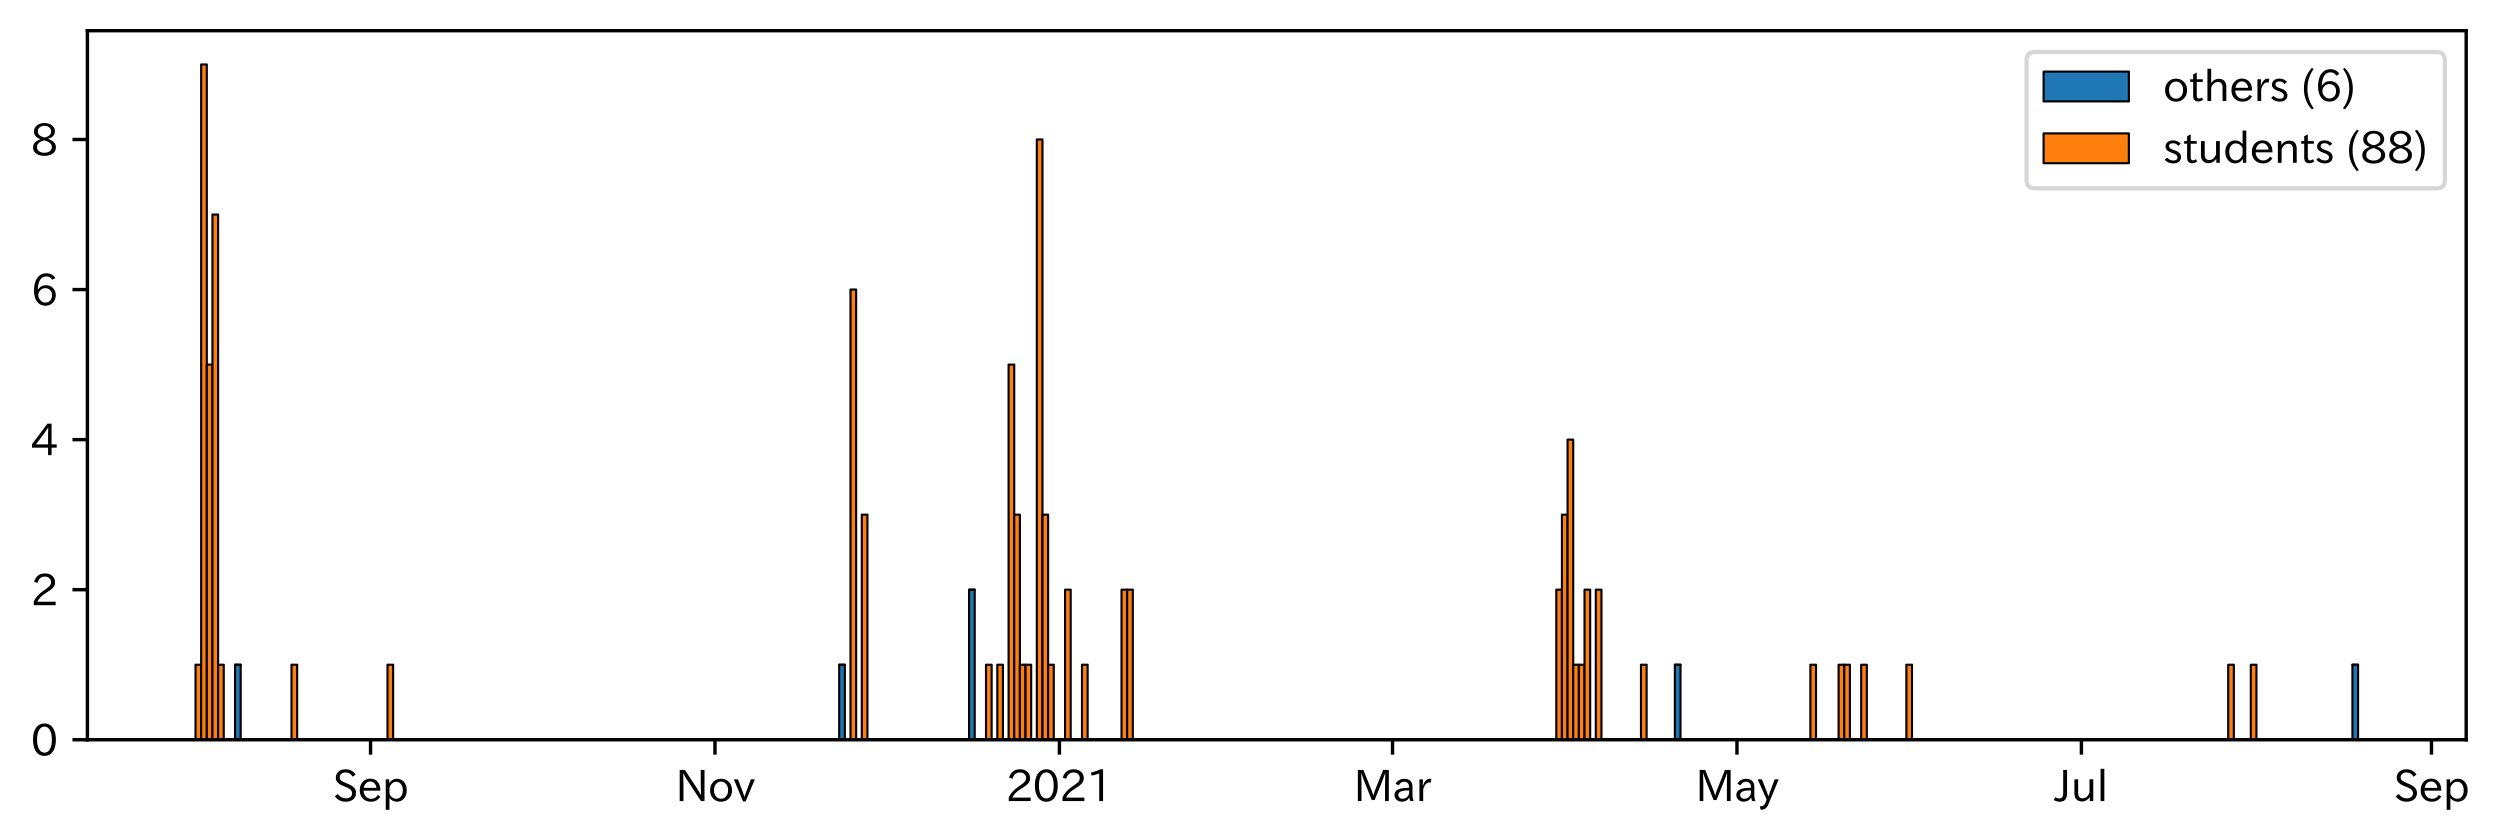<?xml version="1.0" encoding="utf-8" standalone="no"?>
<!DOCTYPE svg PUBLIC "-//W3C//DTD SVG 1.1//EN"
  "http://www.w3.org/Graphics/SVG/1.1/DTD/svg11.dtd">
<svg height="197.111pt" version="1.1" viewBox="0 0 586.428 197.111" width="586.428pt" xmlns="http://www.w3.org/2000/svg" xmlns:xlink="http://www.w3.org/1999/xlink">
 <defs>
  <style type="text/css">*{stroke-linecap:butt;stroke-linejoin:round;}</style>
 </defs>
 <g id="figure_1">
  <g id="patch_1">
   <path d="M 0 197.111 
L 586.428 197.111 
L 586.428 0 
L 0 0 
z
" style="fill:#ffffff;"/>
  </g>
  <g id="axes_1">
   <g id="patch_2">
    <path d="M 20.498 173.52 
L 578.498 173.52 
L 578.498 7.2 
L 20.498 7.2 
z
" style="fill:#ffffff;"/>
   </g>
   <g id="patch_3">
    <path clip-path="url(#pb8f3520a8e)" d="M 45.862 173.52 
L 47.187 173.52 
L 47.187 173.52 
L 45.862 173.52 
z
" style="fill:#1f77b4;stroke:#000000;stroke-linejoin:miter;stroke-width:0.5;"/>
   </g>
   <g id="patch_4">
    <path clip-path="url(#pb8f3520a8e)" d="M 47.187 173.52 
L 48.511 173.52 
L 48.511 173.52 
L 47.187 173.52 
z
" style="fill:#1f77b4;stroke:#000000;stroke-linejoin:miter;stroke-width:0.5;"/>
   </g>
   <g id="patch_5">
    <path clip-path="url(#pb8f3520a8e)" d="M 48.511 173.52 
L 49.835 173.52 
L 49.835 173.52 
L 48.511 173.52 
z
" style="fill:#1f77b4;stroke:#000000;stroke-linejoin:miter;stroke-width:0.5;"/>
   </g>
   <g id="patch_6">
    <path clip-path="url(#pb8f3520a8e)" d="M 49.835 173.52 
L 51.16 173.52 
L 51.16 173.52 
L 49.835 173.52 
z
" style="fill:#1f77b4;stroke:#000000;stroke-linejoin:miter;stroke-width:0.5;"/>
   </g>
   <g id="patch_7">
    <path clip-path="url(#pb8f3520a8e)" d="M 51.16 173.52 
L 52.484 173.52 
L 52.484 173.52 
L 51.16 173.52 
z
" style="fill:#1f77b4;stroke:#000000;stroke-linejoin:miter;stroke-width:0.5;"/>
   </g>
   <g id="patch_8">
    <path clip-path="url(#pb8f3520a8e)" d="M 55.133 173.52 
L 56.458 173.52 
L 56.458 155.92 
L 55.133 155.92 
z
" style="fill:#1f77b4;stroke:#000000;stroke-linejoin:miter;stroke-width:0.5;"/>
   </g>
   <g id="patch_9">
    <path clip-path="url(#pb8f3520a8e)" d="M 68.378 173.52 
L 69.703 173.52 
L 69.703 173.52 
L 68.378 173.52 
z
" style="fill:#1f77b4;stroke:#000000;stroke-linejoin:miter;stroke-width:0.5;"/>
   </g>
   <g id="patch_10">
    <path clip-path="url(#pb8f3520a8e)" d="M 90.894 173.52 
L 92.219 173.52 
L 92.219 173.52 
L 90.894 173.52 
z
" style="fill:#1f77b4;stroke:#000000;stroke-linejoin:miter;stroke-width:0.5;"/>
   </g>
   <g id="patch_11">
    <path clip-path="url(#pb8f3520a8e)" d="M 196.852 173.52 
L 198.176 173.52 
L 198.176 155.92 
L 196.852 155.92 
z
" style="fill:#1f77b4;stroke:#000000;stroke-linejoin:miter;stroke-width:0.5;"/>
   </g>
   <g id="patch_12">
    <path clip-path="url(#pb8f3520a8e)" d="M 199.501 173.52 
L 200.825 173.52 
L 200.825 173.52 
L 199.501 173.52 
z
" style="fill:#1f77b4;stroke:#000000;stroke-linejoin:miter;stroke-width:0.5;"/>
   </g>
   <g id="patch_13">
    <path clip-path="url(#pb8f3520a8e)" d="M 202.15 173.52 
L 203.474 173.52 
L 203.474 173.52 
L 202.15 173.52 
z
" style="fill:#1f77b4;stroke:#000000;stroke-linejoin:miter;stroke-width:0.5;"/>
   </g>
   <g id="patch_14">
    <path clip-path="url(#pb8f3520a8e)" d="M 227.315 173.52 
L 228.639 173.52 
L 228.639 138.32 
L 227.315 138.32 
z
" style="fill:#1f77b4;stroke:#000000;stroke-linejoin:miter;stroke-width:0.5;"/>
   </g>
   <g id="patch_15">
    <path clip-path="url(#pb8f3520a8e)" d="M 231.288 173.52 
L 232.613 173.52 
L 232.613 173.52 
L 231.288 173.52 
z
" style="fill:#1f77b4;stroke:#000000;stroke-linejoin:miter;stroke-width:0.5;"/>
   </g>
   <g id="patch_16">
    <path clip-path="url(#pb8f3520a8e)" d="M 233.937 173.52 
L 235.262 173.52 
L 235.262 173.52 
L 233.937 173.52 
z
" style="fill:#1f77b4;stroke:#000000;stroke-linejoin:miter;stroke-width:0.5;"/>
   </g>
   <g id="patch_17">
    <path clip-path="url(#pb8f3520a8e)" d="M 236.586 173.52 
L 237.91 173.52 
L 237.91 173.52 
L 236.586 173.52 
z
" style="fill:#1f77b4;stroke:#000000;stroke-linejoin:miter;stroke-width:0.5;"/>
   </g>
   <g id="patch_18">
    <path clip-path="url(#pb8f3520a8e)" d="M 237.91 173.52 
L 239.235 173.52 
L 239.235 173.52 
L 237.91 173.52 
z
" style="fill:#1f77b4;stroke:#000000;stroke-linejoin:miter;stroke-width:0.5;"/>
   </g>
   <g id="patch_19">
    <path clip-path="url(#pb8f3520a8e)" d="M 239.235 173.52 
L 240.559 173.52 
L 240.559 173.52 
L 239.235 173.52 
z
" style="fill:#1f77b4;stroke:#000000;stroke-linejoin:miter;stroke-width:0.5;"/>
   </g>
   <g id="patch_20">
    <path clip-path="url(#pb8f3520a8e)" d="M 240.559 173.52 
L 241.884 173.52 
L 241.884 173.52 
L 240.559 173.52 
z
" style="fill:#1f77b4;stroke:#000000;stroke-linejoin:miter;stroke-width:0.5;"/>
   </g>
   <g id="patch_21">
    <path clip-path="url(#pb8f3520a8e)" d="M 243.208 173.52 
L 244.533 173.52 
L 244.533 173.52 
L 243.208 173.52 
z
" style="fill:#1f77b4;stroke:#000000;stroke-linejoin:miter;stroke-width:0.5;"/>
   </g>
   <g id="patch_22">
    <path clip-path="url(#pb8f3520a8e)" d="M 244.533 173.52 
L 245.857 173.52 
L 245.857 173.52 
L 244.533 173.52 
z
" style="fill:#1f77b4;stroke:#000000;stroke-linejoin:miter;stroke-width:0.5;"/>
   </g>
   <g id="patch_23">
    <path clip-path="url(#pb8f3520a8e)" d="M 245.857 173.52 
L 247.182 173.52 
L 247.182 173.52 
L 245.857 173.52 
z
" style="fill:#1f77b4;stroke:#000000;stroke-linejoin:miter;stroke-width:0.5;"/>
   </g>
   <g id="patch_24">
    <path clip-path="url(#pb8f3520a8e)" d="M 249.831 173.52 
L 251.155 173.52 
L 251.155 173.52 
L 249.831 173.52 
z
" style="fill:#1f77b4;stroke:#000000;stroke-linejoin:miter;stroke-width:0.5;"/>
   </g>
   <g id="patch_25">
    <path clip-path="url(#pb8f3520a8e)" d="M 253.804 173.52 
L 255.129 173.52 
L 255.129 173.52 
L 253.804 173.52 
z
" style="fill:#1f77b4;stroke:#000000;stroke-linejoin:miter;stroke-width:0.5;"/>
   </g>
   <g id="patch_26">
    <path clip-path="url(#pb8f3520a8e)" d="M 263.075 173.52 
L 264.4 173.52 
L 264.4 173.52 
L 263.075 173.52 
z
" style="fill:#1f77b4;stroke:#000000;stroke-linejoin:miter;stroke-width:0.5;"/>
   </g>
   <g id="patch_27">
    <path clip-path="url(#pb8f3520a8e)" d="M 264.4 173.52 
L 265.724 173.52 
L 265.724 173.52 
L 264.4 173.52 
z
" style="fill:#1f77b4;stroke:#000000;stroke-linejoin:miter;stroke-width:0.5;"/>
   </g>
   <g id="patch_28">
    <path clip-path="url(#pb8f3520a8e)" d="M 365.06 173.52 
L 366.384 173.52 
L 366.384 173.52 
L 365.06 173.52 
z
" style="fill:#1f77b4;stroke:#000000;stroke-linejoin:miter;stroke-width:0.5;"/>
   </g>
   <g id="patch_29">
    <path clip-path="url(#pb8f3520a8e)" d="M 366.384 173.52 
L 367.709 173.52 
L 367.709 173.52 
L 366.384 173.52 
z
" style="fill:#1f77b4;stroke:#000000;stroke-linejoin:miter;stroke-width:0.5;"/>
   </g>
   <g id="patch_30">
    <path clip-path="url(#pb8f3520a8e)" d="M 367.709 173.52 
L 369.033 173.52 
L 369.033 173.52 
L 367.709 173.52 
z
" style="fill:#1f77b4;stroke:#000000;stroke-linejoin:miter;stroke-width:0.5;"/>
   </g>
   <g id="patch_31">
    <path clip-path="url(#pb8f3520a8e)" d="M 369.033 173.52 
L 370.358 173.52 
L 370.358 173.52 
L 369.033 173.52 
z
" style="fill:#1f77b4;stroke:#000000;stroke-linejoin:miter;stroke-width:0.5;"/>
   </g>
   <g id="patch_32">
    <path clip-path="url(#pb8f3520a8e)" d="M 370.358 173.52 
L 371.682 173.52 
L 371.682 173.52 
L 370.358 173.52 
z
" style="fill:#1f77b4;stroke:#000000;stroke-linejoin:miter;stroke-width:0.5;"/>
   </g>
   <g id="patch_33">
    <path clip-path="url(#pb8f3520a8e)" d="M 371.682 173.52 
L 373.007 173.52 
L 373.007 173.52 
L 371.682 173.52 
z
" style="fill:#1f77b4;stroke:#000000;stroke-linejoin:miter;stroke-width:0.5;"/>
   </g>
   <g id="patch_34">
    <path clip-path="url(#pb8f3520a8e)" d="M 374.331 173.52 
L 375.656 173.52 
L 375.656 173.52 
L 374.331 173.52 
z
" style="fill:#1f77b4;stroke:#000000;stroke-linejoin:miter;stroke-width:0.5;"/>
   </g>
   <g id="patch_35">
    <path clip-path="url(#pb8f3520a8e)" d="M 384.927 173.52 
L 386.251 173.52 
L 386.251 173.52 
L 384.927 173.52 
z
" style="fill:#1f77b4;stroke:#000000;stroke-linejoin:miter;stroke-width:0.5;"/>
   </g>
   <g id="patch_36">
    <path clip-path="url(#pb8f3520a8e)" d="M 392.874 173.52 
L 394.198 173.52 
L 394.198 155.92 
L 392.874 155.92 
z
" style="fill:#1f77b4;stroke:#000000;stroke-linejoin:miter;stroke-width:0.5;"/>
   </g>
   <g id="patch_37">
    <path clip-path="url(#pb8f3520a8e)" d="M 424.661 173.52 
L 425.986 173.52 
L 425.986 173.52 
L 424.661 173.52 
z
" style="fill:#1f77b4;stroke:#000000;stroke-linejoin:miter;stroke-width:0.5;"/>
   </g>
   <g id="patch_38">
    <path clip-path="url(#pb8f3520a8e)" d="M 431.283 173.52 
L 432.608 173.52 
L 432.608 173.52 
L 431.283 173.52 
z
" style="fill:#1f77b4;stroke:#000000;stroke-linejoin:miter;stroke-width:0.5;"/>
   </g>
   <g id="patch_39">
    <path clip-path="url(#pb8f3520a8e)" d="M 432.608 173.52 
L 433.932 173.52 
L 433.932 173.52 
L 432.608 173.52 
z
" style="fill:#1f77b4;stroke:#000000;stroke-linejoin:miter;stroke-width:0.5;"/>
   </g>
   <g id="patch_40">
    <path clip-path="url(#pb8f3520a8e)" d="M 436.581 173.52 
L 437.906 173.52 
L 437.906 173.52 
L 436.581 173.52 
z
" style="fill:#1f77b4;stroke:#000000;stroke-linejoin:miter;stroke-width:0.5;"/>
   </g>
   <g id="patch_41">
    <path clip-path="url(#pb8f3520a8e)" d="M 447.177 173.52 
L 448.502 173.52 
L 448.502 173.52 
L 447.177 173.52 
z
" style="fill:#1f77b4;stroke:#000000;stroke-linejoin:miter;stroke-width:0.5;"/>
   </g>
   <g id="patch_42">
    <path clip-path="url(#pb8f3520a8e)" d="M 522.672 173.52 
L 523.996 173.52 
L 523.996 173.52 
L 522.672 173.52 
z
" style="fill:#1f77b4;stroke:#000000;stroke-linejoin:miter;stroke-width:0.5;"/>
   </g>
   <g id="patch_43">
    <path clip-path="url(#pb8f3520a8e)" d="M 527.97 173.52 
L 529.294 173.52 
L 529.294 173.52 
L 527.97 173.52 
z
" style="fill:#1f77b4;stroke:#000000;stroke-linejoin:miter;stroke-width:0.5;"/>
   </g>
   <g id="patch_44">
    <path clip-path="url(#pb8f3520a8e)" d="M 551.81 173.52 
L 553.135 173.52 
L 553.135 155.92 
L 551.81 155.92 
z
" style="fill:#1f77b4;stroke:#000000;stroke-linejoin:miter;stroke-width:0.5;"/>
   </g>
   <g id="patch_45">
    <path clip-path="url(#pb8f3520a8e)" d="M 45.862 173.52 
L 47.187 173.52 
L 47.187 155.92 
L 45.862 155.92 
z
" style="fill:#ff7f0e;stroke:#000000;stroke-linejoin:miter;stroke-width:0.5;"/>
   </g>
   <g id="patch_46">
    <path clip-path="url(#pb8f3520a8e)" d="M 47.187 173.52 
L 48.511 173.52 
L 48.511 15.12 
L 47.187 15.12 
z
" style="fill:#ff7f0e;stroke:#000000;stroke-linejoin:miter;stroke-width:0.5;"/>
   </g>
   <g id="patch_47">
    <path clip-path="url(#pb8f3520a8e)" d="M 48.511 173.52 
L 49.835 173.52 
L 49.835 85.52 
L 48.511 85.52 
z
" style="fill:#ff7f0e;stroke:#000000;stroke-linejoin:miter;stroke-width:0.5;"/>
   </g>
   <g id="patch_48">
    <path clip-path="url(#pb8f3520a8e)" d="M 49.835 173.52 
L 51.16 173.52 
L 51.16 50.32 
L 49.835 50.32 
z
" style="fill:#ff7f0e;stroke:#000000;stroke-linejoin:miter;stroke-width:0.5;"/>
   </g>
   <g id="patch_49">
    <path clip-path="url(#pb8f3520a8e)" d="M 51.16 173.52 
L 52.484 173.52 
L 52.484 155.92 
L 51.16 155.92 
z
" style="fill:#ff7f0e;stroke:#000000;stroke-linejoin:miter;stroke-width:0.5;"/>
   </g>
   <g id="patch_50">
    <path clip-path="url(#pb8f3520a8e)" d="M 55.133 155.92 
L 56.458 155.92 
L 56.458 155.92 
L 55.133 155.92 
z
" style="fill:#ff7f0e;stroke:#000000;stroke-linejoin:miter;stroke-width:0.5;"/>
   </g>
   <g id="patch_51">
    <path clip-path="url(#pb8f3520a8e)" d="M 68.378 173.52 
L 69.703 173.52 
L 69.703 155.92 
L 68.378 155.92 
z
" style="fill:#ff7f0e;stroke:#000000;stroke-linejoin:miter;stroke-width:0.5;"/>
   </g>
   <g id="patch_52">
    <path clip-path="url(#pb8f3520a8e)" d="M 90.894 173.52 
L 92.219 173.52 
L 92.219 155.92 
L 90.894 155.92 
z
" style="fill:#ff7f0e;stroke:#000000;stroke-linejoin:miter;stroke-width:0.5;"/>
   </g>
   <g id="patch_53">
    <path clip-path="url(#pb8f3520a8e)" d="M 196.852 155.92 
L 198.176 155.92 
L 198.176 155.92 
L 196.852 155.92 
z
" style="fill:#ff7f0e;stroke:#000000;stroke-linejoin:miter;stroke-width:0.5;"/>
   </g>
   <g id="patch_54">
    <path clip-path="url(#pb8f3520a8e)" d="M 199.501 173.52 
L 200.825 173.52 
L 200.825 67.92 
L 199.501 67.92 
z
" style="fill:#ff7f0e;stroke:#000000;stroke-linejoin:miter;stroke-width:0.5;"/>
   </g>
   <g id="patch_55">
    <path clip-path="url(#pb8f3520a8e)" d="M 202.15 173.52 
L 203.474 173.52 
L 203.474 120.72 
L 202.15 120.72 
z
" style="fill:#ff7f0e;stroke:#000000;stroke-linejoin:miter;stroke-width:0.5;"/>
   </g>
   <g id="patch_56">
    <path clip-path="url(#pb8f3520a8e)" d="M 227.315 138.32 
L 228.639 138.32 
L 228.639 138.32 
L 227.315 138.32 
z
" style="fill:#ff7f0e;stroke:#000000;stroke-linejoin:miter;stroke-width:0.5;"/>
   </g>
   <g id="patch_57">
    <path clip-path="url(#pb8f3520a8e)" d="M 231.288 173.52 
L 232.613 173.52 
L 232.613 155.92 
L 231.288 155.92 
z
" style="fill:#ff7f0e;stroke:#000000;stroke-linejoin:miter;stroke-width:0.5;"/>
   </g>
   <g id="patch_58">
    <path clip-path="url(#pb8f3520a8e)" d="M 233.937 173.52 
L 235.262 173.52 
L 235.262 155.92 
L 233.937 155.92 
z
" style="fill:#ff7f0e;stroke:#000000;stroke-linejoin:miter;stroke-width:0.5;"/>
   </g>
   <g id="patch_59">
    <path clip-path="url(#pb8f3520a8e)" d="M 236.586 173.52 
L 237.91 173.52 
L 237.91 85.52 
L 236.586 85.52 
z
" style="fill:#ff7f0e;stroke:#000000;stroke-linejoin:miter;stroke-width:0.5;"/>
   </g>
   <g id="patch_60">
    <path clip-path="url(#pb8f3520a8e)" d="M 237.91 173.52 
L 239.235 173.52 
L 239.235 120.72 
L 237.91 120.72 
z
" style="fill:#ff7f0e;stroke:#000000;stroke-linejoin:miter;stroke-width:0.5;"/>
   </g>
   <g id="patch_61">
    <path clip-path="url(#pb8f3520a8e)" d="M 239.235 173.52 
L 240.559 173.52 
L 240.559 155.92 
L 239.235 155.92 
z
" style="fill:#ff7f0e;stroke:#000000;stroke-linejoin:miter;stroke-width:0.5;"/>
   </g>
   <g id="patch_62">
    <path clip-path="url(#pb8f3520a8e)" d="M 240.559 173.52 
L 241.884 173.52 
L 241.884 155.92 
L 240.559 155.92 
z
" style="fill:#ff7f0e;stroke:#000000;stroke-linejoin:miter;stroke-width:0.5;"/>
   </g>
   <g id="patch_63">
    <path clip-path="url(#pb8f3520a8e)" d="M 243.208 173.52 
L 244.533 173.52 
L 244.533 32.72 
L 243.208 32.72 
z
" style="fill:#ff7f0e;stroke:#000000;stroke-linejoin:miter;stroke-width:0.5;"/>
   </g>
   <g id="patch_64">
    <path clip-path="url(#pb8f3520a8e)" d="M 244.533 173.52 
L 245.857 173.52 
L 245.857 120.72 
L 244.533 120.72 
z
" style="fill:#ff7f0e;stroke:#000000;stroke-linejoin:miter;stroke-width:0.5;"/>
   </g>
   <g id="patch_65">
    <path clip-path="url(#pb8f3520a8e)" d="M 245.857 173.52 
L 247.182 173.52 
L 247.182 155.92 
L 245.857 155.92 
z
" style="fill:#ff7f0e;stroke:#000000;stroke-linejoin:miter;stroke-width:0.5;"/>
   </g>
   <g id="patch_66">
    <path clip-path="url(#pb8f3520a8e)" d="M 249.831 173.52 
L 251.155 173.52 
L 251.155 138.32 
L 249.831 138.32 
z
" style="fill:#ff7f0e;stroke:#000000;stroke-linejoin:miter;stroke-width:0.5;"/>
   </g>
   <g id="patch_67">
    <path clip-path="url(#pb8f3520a8e)" d="M 253.804 173.52 
L 255.129 173.52 
L 255.129 155.92 
L 253.804 155.92 
z
" style="fill:#ff7f0e;stroke:#000000;stroke-linejoin:miter;stroke-width:0.5;"/>
   </g>
   <g id="patch_68">
    <path clip-path="url(#pb8f3520a8e)" d="M 263.075 173.52 
L 264.4 173.52 
L 264.4 138.32 
L 263.075 138.32 
z
" style="fill:#ff7f0e;stroke:#000000;stroke-linejoin:miter;stroke-width:0.5;"/>
   </g>
   <g id="patch_69">
    <path clip-path="url(#pb8f3520a8e)" d="M 264.4 173.52 
L 265.724 173.52 
L 265.724 138.32 
L 264.4 138.32 
z
" style="fill:#ff7f0e;stroke:#000000;stroke-linejoin:miter;stroke-width:0.5;"/>
   </g>
   <g id="patch_70">
    <path clip-path="url(#pb8f3520a8e)" d="M 365.06 173.52 
L 366.384 173.52 
L 366.384 138.32 
L 365.06 138.32 
z
" style="fill:#ff7f0e;stroke:#000000;stroke-linejoin:miter;stroke-width:0.5;"/>
   </g>
   <g id="patch_71">
    <path clip-path="url(#pb8f3520a8e)" d="M 366.384 173.52 
L 367.709 173.52 
L 367.709 120.72 
L 366.384 120.72 
z
" style="fill:#ff7f0e;stroke:#000000;stroke-linejoin:miter;stroke-width:0.5;"/>
   </g>
   <g id="patch_72">
    <path clip-path="url(#pb8f3520a8e)" d="M 367.709 173.52 
L 369.033 173.52 
L 369.033 103.12 
L 367.709 103.12 
z
" style="fill:#ff7f0e;stroke:#000000;stroke-linejoin:miter;stroke-width:0.5;"/>
   </g>
   <g id="patch_73">
    <path clip-path="url(#pb8f3520a8e)" d="M 369.033 173.52 
L 370.358 173.52 
L 370.358 155.92 
L 369.033 155.92 
z
" style="fill:#ff7f0e;stroke:#000000;stroke-linejoin:miter;stroke-width:0.5;"/>
   </g>
   <g id="patch_74">
    <path clip-path="url(#pb8f3520a8e)" d="M 370.358 173.52 
L 371.682 173.52 
L 371.682 155.92 
L 370.358 155.92 
z
" style="fill:#ff7f0e;stroke:#000000;stroke-linejoin:miter;stroke-width:0.5;"/>
   </g>
   <g id="patch_75">
    <path clip-path="url(#pb8f3520a8e)" d="M 371.682 173.52 
L 373.007 173.52 
L 373.007 138.32 
L 371.682 138.32 
z
" style="fill:#ff7f0e;stroke:#000000;stroke-linejoin:miter;stroke-width:0.5;"/>
   </g>
   <g id="patch_76">
    <path clip-path="url(#pb8f3520a8e)" d="M 374.331 173.52 
L 375.656 173.52 
L 375.656 138.32 
L 374.331 138.32 
z
" style="fill:#ff7f0e;stroke:#000000;stroke-linejoin:miter;stroke-width:0.5;"/>
   </g>
   <g id="patch_77">
    <path clip-path="url(#pb8f3520a8e)" d="M 384.927 173.52 
L 386.251 173.52 
L 386.251 155.92 
L 384.927 155.92 
z
" style="fill:#ff7f0e;stroke:#000000;stroke-linejoin:miter;stroke-width:0.5;"/>
   </g>
   <g id="patch_78">
    <path clip-path="url(#pb8f3520a8e)" d="M 392.874 155.92 
L 394.198 155.92 
L 394.198 155.92 
L 392.874 155.92 
z
" style="fill:#ff7f0e;stroke:#000000;stroke-linejoin:miter;stroke-width:0.5;"/>
   </g>
   <g id="patch_79">
    <path clip-path="url(#pb8f3520a8e)" d="M 424.661 173.52 
L 425.986 173.52 
L 425.986 155.92 
L 424.661 155.92 
z
" style="fill:#ff7f0e;stroke:#000000;stroke-linejoin:miter;stroke-width:0.5;"/>
   </g>
   <g id="patch_80">
    <path clip-path="url(#pb8f3520a8e)" d="M 431.283 173.52 
L 432.608 173.52 
L 432.608 155.92 
L 431.283 155.92 
z
" style="fill:#ff7f0e;stroke:#000000;stroke-linejoin:miter;stroke-width:0.5;"/>
   </g>
   <g id="patch_81">
    <path clip-path="url(#pb8f3520a8e)" d="M 432.608 173.52 
L 433.932 173.52 
L 433.932 155.92 
L 432.608 155.92 
z
" style="fill:#ff7f0e;stroke:#000000;stroke-linejoin:miter;stroke-width:0.5;"/>
   </g>
   <g id="patch_82">
    <path clip-path="url(#pb8f3520a8e)" d="M 436.581 173.52 
L 437.906 173.52 
L 437.906 155.92 
L 436.581 155.92 
z
" style="fill:#ff7f0e;stroke:#000000;stroke-linejoin:miter;stroke-width:0.5;"/>
   </g>
   <g id="patch_83">
    <path clip-path="url(#pb8f3520a8e)" d="M 447.177 173.52 
L 448.502 173.52 
L 448.502 155.92 
L 447.177 155.92 
z
" style="fill:#ff7f0e;stroke:#000000;stroke-linejoin:miter;stroke-width:0.5;"/>
   </g>
   <g id="patch_84">
    <path clip-path="url(#pb8f3520a8e)" d="M 522.672 173.52 
L 523.996 173.52 
L 523.996 155.92 
L 522.672 155.92 
z
" style="fill:#ff7f0e;stroke:#000000;stroke-linejoin:miter;stroke-width:0.5;"/>
   </g>
   <g id="patch_85">
    <path clip-path="url(#pb8f3520a8e)" d="M 527.97 173.52 
L 529.294 173.52 
L 529.294 155.92 
L 527.97 155.92 
z
" style="fill:#ff7f0e;stroke:#000000;stroke-linejoin:miter;stroke-width:0.5;"/>
   </g>
   <g id="patch_86">
    <path clip-path="url(#pb8f3520a8e)" d="M 551.81 155.92 
L 553.135 155.92 
L 553.135 155.92 
L 551.81 155.92 
z
" style="fill:#ff7f0e;stroke:#000000;stroke-linejoin:miter;stroke-width:0.5;"/>
   </g>
   <g id="matplotlib.axis_1">
    <g id="xtick_1">
     <g id="line2d_1">
      <defs>
       <path d="M 0 0 
L 0 3.5 
" id="m503dccb9da" style="stroke:#000000;stroke-width:0.8;"/>
      </defs>
      <g>
       <use style="stroke:#000000;stroke-width:0.8;" x="86.921" xlink:href="#m503dccb9da" y="173.52"/>
      </g>
     </g>
     <g id="text_1">
      <!-- Sep -->
      <g transform="translate(78.046 188.011)scale(0.1 -0.1)">
       <defs>
        <path d="M 2919 3641 
Q 2563 4259 1853 4259 
Q 1453 4259 1213 4009 
Q 1028 3803 1028 3534 
Q 1028 3238 1266 3047 
Q 1444 2913 1984 2688 
L 2200 2597 
Q 2925 2306 3191 1953 
Q 3422 1644 3422 1259 
Q 3422 644 2969 288 
Q 2559 -31 1931 -31 
Q 881 -31 313 766 
L 753 1100 
Q 1203 459 1938 459 
Q 2288 459 2534 625 
Q 2841 847 2841 1216 
Q 2841 1503 2616 1728 
Q 2375 1959 1728 2206 
L 1541 2278 
Q 453 2694 453 3481 
Q 453 4006 806 4347 
Q 1203 4725 1863 4725 
Q 2841 4725 3359 3956 
L 2919 3641 
z
" id="IPAexGothic-53" transform="scale(0.016)"/>
        <path d="M 863 1594 
Q 891 1041 1209 722 
Q 1534 397 1997 397 
Q 2606 397 2963 966 
L 3322 728 
Q 2869 -31 1931 -31 
Q 1222 -31 766 422 
Q 306 884 306 1641 
Q 306 2444 788 2925 
Q 1216 3353 1856 3353 
Q 2459 3353 2866 2956 
Q 3322 2494 3322 1722 
L 3322 1594 
L 863 1594 
z
M 2756 1997 
Q 2709 2431 2450 2681 
Q 2194 2938 1844 2938 
Q 1438 2938 1150 2591 
Q 953 2356 894 1997 
L 2756 1997 
z
" id="IPAexGothic-65" transform="scale(0.016)"/>
        <path d="M 1075 2688 
Q 1525 3341 2206 3341 
Q 2769 3341 3172 2938 
Q 3641 2469 3641 1644 
Q 3641 841 3178 372 
Q 2775 -31 2200 -31 
Q 1569 -31 1106 497 
L 1106 -1216 
L 563 -1216 
L 563 3250 
L 1075 3250 
L 1075 2688 
z
M 1106 1950 
L 1106 1291 
Q 1106 897 1516 600 
Q 1791 403 2106 403 
Q 2469 403 2725 659 
Q 3066 997 3066 1631 
Q 3066 2200 2784 2559 
Q 2503 2900 2100 2900 
Q 1656 2900 1338 2484 
Q 1106 2184 1106 1950 
z
" id="IPAexGothic-70" transform="scale(0.016)"/>
       </defs>
       <use xlink:href="#IPAexGothic-53"/>
       <use x="58.496" xlink:href="#IPAexGothic-65"/>
       <use x="115.381" xlink:href="#IPAexGothic-70"/>
      </g>
     </g>
    </g>
    <g id="xtick_2">
     <g id="line2d_2">
      <g>
       <use style="stroke:#000000;stroke-width:0.8;" x="167.713" xlink:href="#m503dccb9da" y="173.52"/>
      </g>
     </g>
     <g id="text_2">
      <!-- Nov -->
      <g transform="translate(158.465 188.011)scale(0.1 -0.1)">
       <defs>
        <path d="M 4244 63 
L 3731 63 
L 1697 3150 
Q 1466 3500 1141 4097 
L 1116 4097 
L 1128 3797 
Q 1159 2803 1159 2469 
L 1159 63 
L 609 63 
L 609 4634 
L 1366 4634 
L 3113 1978 
Q 3453 1447 3713 966 
L 3738 966 
Q 3694 1897 3694 2469 
L 3694 4634 
L 4244 4634 
L 4244 63 
z
" id="IPAexGothic-4e" transform="scale(0.016)"/>
        <path d="M 1919 3341 
Q 2594 3341 3056 2888 
Q 3531 2413 3531 1638 
Q 3531 888 3066 422 
Q 2609 -31 1919 -31 
Q 1228 -31 781 416 
Q 313 881 313 1656 
Q 313 2413 788 2888 
Q 1241 3341 1919 3341 
z
M 1919 2919 
Q 1519 2919 1241 2631 
Q 888 2278 888 1650 
Q 888 1031 1234 684 
Q 1516 403 1919 403 
Q 2331 403 2609 691 
Q 2956 1038 2956 1672 
Q 2956 2269 2603 2631 
Q 2316 2919 1919 2919 
z
" id="IPAexGothic-6f" transform="scale(0.016)"/>
        <path d="M 3103 3250 
L 1747 6 
L 1375 6 
L 25 3250 
L 628 3250 
L 1338 1388 
L 1522 844 
L 1569 703 
L 1588 703 
Q 1641 884 1822 1388 
L 2516 3250 
L 3103 3250 
z
" id="IPAexGothic-76" transform="scale(0.016)"/>
       </defs>
       <use xlink:href="#IPAexGothic-4e"/>
       <use x="75.977" xlink:href="#IPAexGothic-6f"/>
       <use x="136.377" xlink:href="#IPAexGothic-76"/>
      </g>
     </g>
    </g>
    <g id="xtick_3">
     <g id="line2d_3">
      <g>
       <use style="stroke:#000000;stroke-width:0.8;" x="248.506" xlink:href="#m503dccb9da" y="173.52"/>
      </g>
     </g>
     <g id="text_3">
      <!-- 2021 -->
      <g transform="translate(235.909 188.011)scale(0.1 -0.1)">
       <defs>
        <path d="M 3659 63 
L 447 63 
L 447 594 
Q 825 1475 1894 2203 
L 2072 2322 
Q 2619 2697 2791 2906 
Q 2988 3153 2988 3444 
Q 2988 3772 2756 4003 
Q 2500 4259 2084 4259 
Q 1250 4259 991 3328 
L 497 3506 
Q 853 4725 2116 4725 
Q 2806 4725 3216 4316 
Q 3575 3947 3575 3425 
Q 3575 3038 3344 2722 
Q 3131 2416 2366 1938 
L 2231 1856 
Q 1256 1253 978 569 
L 3659 569 
L 3659 63 
z
" id="IPAexGothic-32" transform="scale(0.016)"/>
        <path d="M 2038 4725 
Q 2881 4725 3334 3944 
Q 3694 3325 3694 2344 
Q 3694 1372 3334 741 
Q 2888 -31 2016 -31 
Q 1147 -31 700 741 
Q 341 1372 341 2350 
Q 341 3713 1000 4334 
Q 1419 4725 2038 4725 
z
M 2016 4266 
Q 1516 4266 1228 3759 
Q 934 3247 934 2344 
Q 934 1456 1222 947 
Q 1513 447 2016 447 
Q 2619 447 2909 1153 
Q 3100 1622 3100 2375 
Q 3100 3256 2806 3759 
Q 2509 4266 2016 4266 
z
" id="IPAexGothic-30" transform="scale(0.016)"/>
        <path d="M 2463 63 
L 1900 63 
L 1900 4103 
Q 1372 3922 788 3797 
L 684 4231 
Q 1519 4441 2106 4731 
L 2463 4731 
L 2463 63 
z
" id="IPAexGothic-31" transform="scale(0.016)"/>
       </defs>
       <use xlink:href="#IPAexGothic-32"/>
       <use x="62.988" xlink:href="#IPAexGothic-30"/>
       <use x="125.977" xlink:href="#IPAexGothic-32"/>
       <use x="188.965" xlink:href="#IPAexGothic-31"/>
      </g>
     </g>
    </g>
    <g id="xtick_4">
     <g id="line2d_4">
      <g>
       <use style="stroke:#000000;stroke-width:0.8;" x="326.65" xlink:href="#m503dccb9da" y="173.52"/>
      </g>
     </g>
     <g id="text_4">
      <!-- Mar -->
      <g transform="translate(317.541 188.011)scale(0.1 -0.1)">
       <defs>
        <path d="M 5147 63 
L 4597 63 
L 4597 2534 
Q 4597 3281 4634 4134 
L 4609 4134 
Q 4356 3409 4066 2675 
L 3066 209 
L 2650 209 
L 1641 2725 
Q 1328 3506 1128 4141 
L 1103 4141 
Q 1141 3131 1141 2553 
L 1141 63 
L 609 63 
L 609 4634 
L 1416 4634 
L 2503 1944 
Q 2697 1472 2869 906 
L 2888 906 
Q 3028 1416 3234 1931 
L 4316 4634 
L 5147 4634 
L 5147 63 
z
" id="IPAexGothic-4d" transform="scale(0.016)"/>
        <path d="M 3156 63 
L 2672 63 
Q 2559 303 2531 556 
L 2509 556 
Q 2147 -25 1428 -25 
Q 934 -25 622 288 
Q 347 563 347 959 
Q 347 1947 2050 1997 
L 2478 2009 
L 2478 2175 
Q 2478 2509 2288 2700 
Q 2088 2900 1775 2900 
Q 1238 2900 969 2378 
L 494 2597 
Q 938 3328 1788 3328 
Q 2375 3328 2691 3000 
Q 2984 2706 2984 2169 
L 2984 997 
Q 2984 400 3156 63 
z
M 2491 1625 
L 2141 1619 
Q 903 1591 903 953 
Q 903 728 1050 581 
Q 1231 403 1525 403 
Q 1934 403 2234 703 
Q 2491 969 2491 1344 
L 2491 1625 
z
" id="IPAexGothic-61" transform="scale(0.016)"/>
        <path d="M 2309 3316 
L 2213 2769 
Q 2106 2791 2022 2791 
Q 1653 2791 1413 2444 
Q 1113 2006 1113 1675 
L 1113 63 
L 563 63 
L 563 3250 
L 1081 3250 
L 1056 2303 
L 1069 2303 
Q 1422 3341 2097 3341 
Q 2206 3341 2309 3316 
z
" id="IPAexGothic-72" transform="scale(0.016)"/>
       </defs>
       <use xlink:href="#IPAexGothic-4d"/>
       <use x="90.186" xlink:href="#IPAexGothic-61"/>
       <use x="145.166" xlink:href="#IPAexGothic-72"/>
      </g>
     </g>
    </g>
    <g id="xtick_5">
     <g id="line2d_5">
      <g>
       <use style="stroke:#000000;stroke-width:0.8;" x="407.443" xlink:href="#m503dccb9da" y="173.52"/>
      </g>
     </g>
     <g id="text_5">
      <!-- May -->
      <g transform="translate(397.723 188.011)scale(0.1 -0.1)">
       <defs>
        <path d="M 3122 3250 
L 1575 -488 
Q 1278 -1203 550 -1203 
L 478 -1203 
L 344 -703 
L 447 -703 
Q 969 -703 1150 -238 
L 1356 275 
L 38 3250 
L 659 3250 
L 1363 1459 
Q 1528 1025 1606 781 
L 1625 781 
Q 1750 1169 1863 1459 
L 2528 3250 
L 3122 3250 
z
" id="IPAexGothic-79" transform="scale(0.016)"/>
       </defs>
       <use xlink:href="#IPAexGothic-4d"/>
       <use x="90.186" xlink:href="#IPAexGothic-61"/>
       <use x="145.166" xlink:href="#IPAexGothic-79"/>
      </g>
     </g>
    </g>
    <g id="xtick_6">
     <g id="line2d_6">
      <g>
       <use style="stroke:#000000;stroke-width:0.8;" x="488.236" xlink:href="#m503dccb9da" y="173.52"/>
      </g>
     </g>
     <g id="text_6">
      <!-- Jul -->
      <g transform="translate(481.966 188.011)scale(0.1 -0.1)">
       <defs>
        <path d="M 1819 4634 
L 1819 1234 
Q 1819 -31 763 -31 
Q 303 -31 -125 209 
L 84 644 
Q 378 447 694 447 
Q 1250 447 1250 1203 
L 1250 4634 
L 1819 4634 
z
" id="IPAexGothic-4a" transform="scale(0.016)"/>
        <path d="M 3284 63 
L 2772 63 
L 2772 644 
Q 2300 0 1625 0 
Q 1072 0 763 375 
Q 519 678 519 1241 
L 519 3250 
L 1069 3250 
L 1069 1259 
Q 1069 466 1734 466 
Q 2406 466 2734 1291 
L 2734 3250 
L 3284 3250 
L 3284 63 
z
" id="IPAexGothic-75" transform="scale(0.016)"/>
        <path d="M 1131 63 
L 581 63 
L 581 4794 
L 1131 4794 
L 1131 63 
z
" id="IPAexGothic-6c" transform="scale(0.016)"/>
       </defs>
       <use xlink:href="#IPAexGothic-4a"/>
       <use x="37.988" xlink:href="#IPAexGothic-75"/>
       <use x="98.389" xlink:href="#IPAexGothic-6c"/>
      </g>
     </g>
    </g>
    <g id="xtick_7">
     <g id="line2d_7">
      <g>
       <use style="stroke:#000000;stroke-width:0.8;" x="570.353" xlink:href="#m503dccb9da" y="173.52"/>
      </g>
     </g>
     <g id="text_7">
      <!-- Sep -->
      <g transform="translate(561.478 188.011)scale(0.1 -0.1)">
       <use xlink:href="#IPAexGothic-53"/>
       <use x="58.496" xlink:href="#IPAexGothic-65"/>
       <use x="115.381" xlink:href="#IPAexGothic-70"/>
      </g>
     </g>
    </g>
   </g>
   <g id="matplotlib.axis_2">
    <g id="ytick_1">
     <g id="line2d_8">
      <defs>
       <path d="M 0 0 
L -3.5 0 
" id="mab95090aae" style="stroke:#000000;stroke-width:0.8;"/>
      </defs>
      <g>
       <use style="stroke:#000000;stroke-width:0.8;" x="20.498" xlink:href="#mab95090aae" y="173.52"/>
      </g>
     </g>
     <g id="text_8">
      <!-- 0 -->
      <g transform="translate(7.2 177.265)scale(0.1 -0.1)">
       <use xlink:href="#IPAexGothic-30"/>
      </g>
     </g>
    </g>
    <g id="ytick_2">
     <g id="line2d_9">
      <g>
       <use style="stroke:#000000;stroke-width:0.8;" x="20.498" xlink:href="#mab95090aae" y="138.32"/>
      </g>
     </g>
     <g id="text_9">
      <!-- 2 -->
      <g transform="translate(7.2 142.065)scale(0.1 -0.1)">
       <use xlink:href="#IPAexGothic-32"/>
      </g>
     </g>
    </g>
    <g id="ytick_3">
     <g id="line2d_10">
      <g>
       <use style="stroke:#000000;stroke-width:0.8;" x="20.498" xlink:href="#mab95090aae" y="103.12"/>
      </g>
     </g>
     <g id="text_10">
      <!-- 4 -->
      <g transform="translate(7.2 106.865)scale(0.1 -0.1)">
       <defs>
        <path d="M 3813 1159 
L 3059 1159 
L 3059 63 
L 2547 63 
L 2547 1159 
L 197 1159 
L 197 1672 
L 2456 4678 
L 3059 4678 
L 3059 1634 
L 3813 1634 
L 3813 1159 
z
M 2578 4109 
L 2559 4109 
Q 2278 3656 2003 3284 
L 759 1634 
L 2547 1634 
L 2547 3144 
Q 2547 3481 2578 4109 
z
" id="IPAexGothic-34" transform="scale(0.016)"/>
       </defs>
       <use xlink:href="#IPAexGothic-34"/>
      </g>
     </g>
    </g>
    <g id="ytick_4">
     <g id="line2d_11">
      <g>
       <use style="stroke:#000000;stroke-width:0.8;" x="20.498" xlink:href="#mab95090aae" y="67.92"/>
      </g>
     </g>
     <g id="text_11">
      <!-- 6 -->
      <g transform="translate(7.2 71.665)scale(0.1 -0.1)">
       <defs>
        <path d="M 1056 2328 
Q 1509 2981 2234 2981 
Q 2906 2981 3316 2513 
Q 3675 2106 3675 1522 
Q 3675 884 3272 434 
Q 2853 -31 2178 -31 
Q 1375 -31 922 581 
Q 481 1178 481 2228 
Q 481 3425 1013 4109 
Q 1494 4725 2272 4725 
Q 3191 4725 3609 4025 
L 3150 3775 
Q 2894 4266 2300 4266 
Q 1119 4266 1031 2328 
L 1056 2328 
z
M 2141 2547 
Q 1684 2547 1384 2206 
Q 1116 1900 1116 1541 
Q 1116 1156 1353 844 
Q 1672 428 2159 428 
Q 2669 428 2941 844 
Q 3125 1128 3125 1503 
Q 3125 1944 2881 2228 
Q 2600 2547 2141 2547 
z
" id="IPAexGothic-36" transform="scale(0.016)"/>
       </defs>
       <use xlink:href="#IPAexGothic-36"/>
      </g>
     </g>
    </g>
    <g id="ytick_5">
     <g id="line2d_12">
      <g>
       <use style="stroke:#000000;stroke-width:0.8;" x="20.498" xlink:href="#mab95090aae" y="32.72"/>
      </g>
     </g>
     <g id="text_12">
      <!-- 8 -->
      <g transform="translate(7.2 36.465)scale(0.1 -0.1)">
       <defs>
        <path d="M 2541 2425 
Q 3700 2031 3700 1197 
Q 3700 541 3100 197 
Q 2663 -56 2016 -56 
Q 1366 -56 928 197 
Q 347 531 347 1178 
Q 347 1988 1409 2381 
L 1409 2400 
Q 481 2734 481 3509 
Q 481 4100 981 4456 
Q 1406 4756 2019 4756 
Q 2703 4756 3131 4403 
Q 3553 4069 3553 3566 
Q 3553 2706 2541 2444 
L 2541 2425 
z
M 2022 2625 
Q 2997 2856 2997 3528 
Q 2997 3916 2675 4150 
Q 2413 4347 2016 4347 
Q 1606 4347 1331 4128 
Q 1050 3897 1050 3522 
Q 1050 3150 1350 2925 
Q 1494 2809 1722 2722 
Q 1984 2616 2022 2625 
z
M 1978 2209 
Q 922 1931 922 1216 
Q 922 775 1313 556 
Q 1606 391 2009 391 
Q 2575 391 2881 697 
Q 3106 922 3106 1250 
Q 3106 1594 2794 1850 
Q 2609 1994 2350 2100 
Q 2047 2222 1978 2209 
z
" id="IPAexGothic-38" transform="scale(0.016)"/>
       </defs>
       <use xlink:href="#IPAexGothic-38"/>
      </g>
     </g>
    </g>
   </g>
   <g id="patch_87">
    <path d="M 20.498 173.52 
L 20.498 7.2 
" style="fill:none;stroke:#000000;stroke-linecap:square;stroke-linejoin:miter;stroke-width:0.8;"/>
   </g>
   <g id="patch_88">
    <path d="M 578.498 173.52 
L 578.498 7.2 
" style="fill:none;stroke:#000000;stroke-linecap:square;stroke-linejoin:miter;stroke-width:0.8;"/>
   </g>
   <g id="patch_89">
    <path d="M 20.498 173.52 
L 578.498 173.52 
" style="fill:none;stroke:#000000;stroke-linecap:square;stroke-linejoin:miter;stroke-width:0.8;"/>
   </g>
   <g id="patch_90">
    <path d="M 20.498 7.2 
L 578.498 7.2 
" style="fill:none;stroke:#000000;stroke-linecap:square;stroke-linejoin:miter;stroke-width:0.8;"/>
   </g>
   <g id="legend_1">
    <g id="patch_91">
     <path d="M 477.369 44.184 
L 571.498 44.184 
Q 573.498 44.184 573.498 42.184 
L 573.498 14.2 
Q 573.498 12.2 571.498 12.2 
L 477.369 12.2 
Q 475.369 12.2 475.369 14.2 
L 475.369 42.184 
Q 475.369 44.184 477.369 44.184 
z
" style="fill:#ffffff;opacity:0.8;stroke:#cccccc;stroke-linejoin:miter;"/>
    </g>
    <g id="patch_92">
     <path d="M 479.369 23.792 
L 499.369 23.792 
L 499.369 16.792 
L 479.369 16.792 
z
" style="fill:#1f77b4;stroke:#000000;stroke-linejoin:miter;stroke-width:0.5;"/>
    </g>
    <g id="text_13">
     <!-- others (6) -->
     <g transform="translate(507.369 23.792)scale(0.1 -0.1)">
      <defs>
       <path d="M 2125 241 
Q 1769 -6 1397 -6 
Q 653 -6 653 831 
L 653 2859 
L 219 2859 
L 219 3250 
L 653 3250 
L 653 3966 
L 1178 4228 
L 1178 3250 
L 2063 3250 
L 2063 2859 
L 1178 2859 
L 1178 906 
Q 1178 416 1513 416 
Q 1738 416 1941 588 
L 2125 241 
z
" id="IPAexGothic-74" transform="scale(0.016)"/>
       <path d="M 3347 63 
L 2797 63 
L 2797 2041 
Q 2797 2853 2131 2853 
Q 1447 2853 1131 2041 
L 1131 63 
L 581 63 
L 581 4794 
L 1131 4794 
L 1131 2706 
Q 1566 3316 2247 3316 
Q 3347 3316 3347 2072 
L 3347 63 
z
" id="IPAexGothic-68" transform="scale(0.016)"/>
       <path d="M 2234 2547 
Q 1938 2931 1484 2931 
Q 891 2931 891 2475 
Q 891 2153 1531 1944 
L 1741 1875 
Q 2650 1578 2650 894 
Q 2650 434 2272 172 
Q 1972 -31 1497 -31 
Q 766 -31 256 503 
L 603 819 
Q 997 397 1516 397 
Q 2131 397 2131 875 
Q 2131 1238 1453 1478 
L 1234 1553 
Q 378 1853 378 2431 
Q 378 2797 628 3047 
Q 928 3347 1453 3347 
Q 2156 3347 2606 2859 
L 2234 2547 
z
" id="IPAexGothic-73" transform="scale(0.016)"/>
       <path id="IPAexGothic-20" transform="scale(0.016)"/>
       <path d="M 1928 -1016 
L 1653 -1166 
Q 488 69 488 1875 
Q 488 3678 1653 4909 
L 1928 4763 
Q 1006 3522 1006 1881 
Q 1006 203 1928 -1016 
z
" id="IPAexGothic-28" transform="scale(0.016)"/>
       <path d="M 466 4909 
Q 1638 3672 1638 1875 
Q 1638 75 466 -1166 
L 191 -1016 
Q 1119 216 1119 1881 
Q 1119 3509 191 4763 
L 466 4909 
z
" id="IPAexGothic-29" transform="scale(0.016)"/>
      </defs>
      <use xlink:href="#IPAexGothic-6f"/>
      <use x="60.4" xlink:href="#IPAexGothic-74"/>
      <use x="95.02" xlink:href="#IPAexGothic-68"/>
      <use x="155.713" xlink:href="#IPAexGothic-65"/>
      <use x="212.598" xlink:href="#IPAexGothic-72"/>
      <use x="249.609" xlink:href="#IPAexGothic-73"/>
      <use x="295.801" xlink:href="#IPAexGothic-20"/>
      <use x="322.803" xlink:href="#IPAexGothic-28"/>
      <use x="356.104" xlink:href="#IPAexGothic-36"/>
      <use x="419.092" xlink:href="#IPAexGothic-29"/>
     </g>
    </g>
    <g id="patch_93">
     <path d="M 479.369 38.284 
L 499.369 38.284 
L 499.369 31.284 
L 479.369 31.284 
z
" style="fill:#ff7f0e;stroke:#000000;stroke-linejoin:miter;stroke-width:0.5;"/>
    </g>
    <g id="text_14">
     <!-- students (88) -->
     <g transform="translate(507.369 38.284)scale(0.1 -0.1)">
      <defs>
       <path d="M 3391 63 
L 2891 63 
L 2891 619 
Q 2441 -31 1753 -31 
Q 1181 -31 788 372 
Q 313 844 313 1663 
Q 313 2466 772 2938 
Q 1169 3341 1753 3341 
Q 2384 3341 2847 2809 
L 2847 4794 
L 3391 4794 
L 3391 63 
z
M 2847 1303 
L 2847 2097 
Q 2847 2413 2456 2706 
Q 2181 2906 1853 2906 
Q 1484 2906 1228 2650 
Q 888 2309 888 1678 
Q 888 1109 1169 750 
Q 1441 409 1847 409 
Q 2322 409 2656 875 
Q 2847 1134 2847 1303 
z
" id="IPAexGothic-64" transform="scale(0.016)"/>
       <path d="M 3328 63 
L 2778 63 
L 2778 2041 
Q 2778 2853 2106 2853 
Q 1428 2853 1113 2041 
L 1113 63 
L 563 63 
L 563 3250 
L 1075 3250 
L 1075 2675 
Q 1525 3316 2222 3316 
Q 3328 3316 3328 2072 
L 3328 63 
z
" id="IPAexGothic-6e" transform="scale(0.016)"/>
      </defs>
      <use xlink:href="#IPAexGothic-73"/>
      <use x="46.191" xlink:href="#IPAexGothic-74"/>
      <use x="80.811" xlink:href="#IPAexGothic-75"/>
      <use x="141.211" xlink:href="#IPAexGothic-64"/>
      <use x="203.613" xlink:href="#IPAexGothic-65"/>
      <use x="260.498" xlink:href="#IPAexGothic-6e"/>
      <use x="320.898" xlink:href="#IPAexGothic-74"/>
      <use x="355.518" xlink:href="#IPAexGothic-73"/>
      <use x="401.709" xlink:href="#IPAexGothic-20"/>
      <use x="428.711" xlink:href="#IPAexGothic-28"/>
      <use x="462.012" xlink:href="#IPAexGothic-38"/>
      <use x="525" xlink:href="#IPAexGothic-38"/>
      <use x="587.988" xlink:href="#IPAexGothic-29"/>
     </g>
    </g>
   </g>
  </g>
 </g>
 <defs>
  <clipPath id="pb8f3520a8e">
   <rect height="166.32" width="558" x="20.498" y="7.2"/>
  </clipPath>
 </defs>
</svg>
